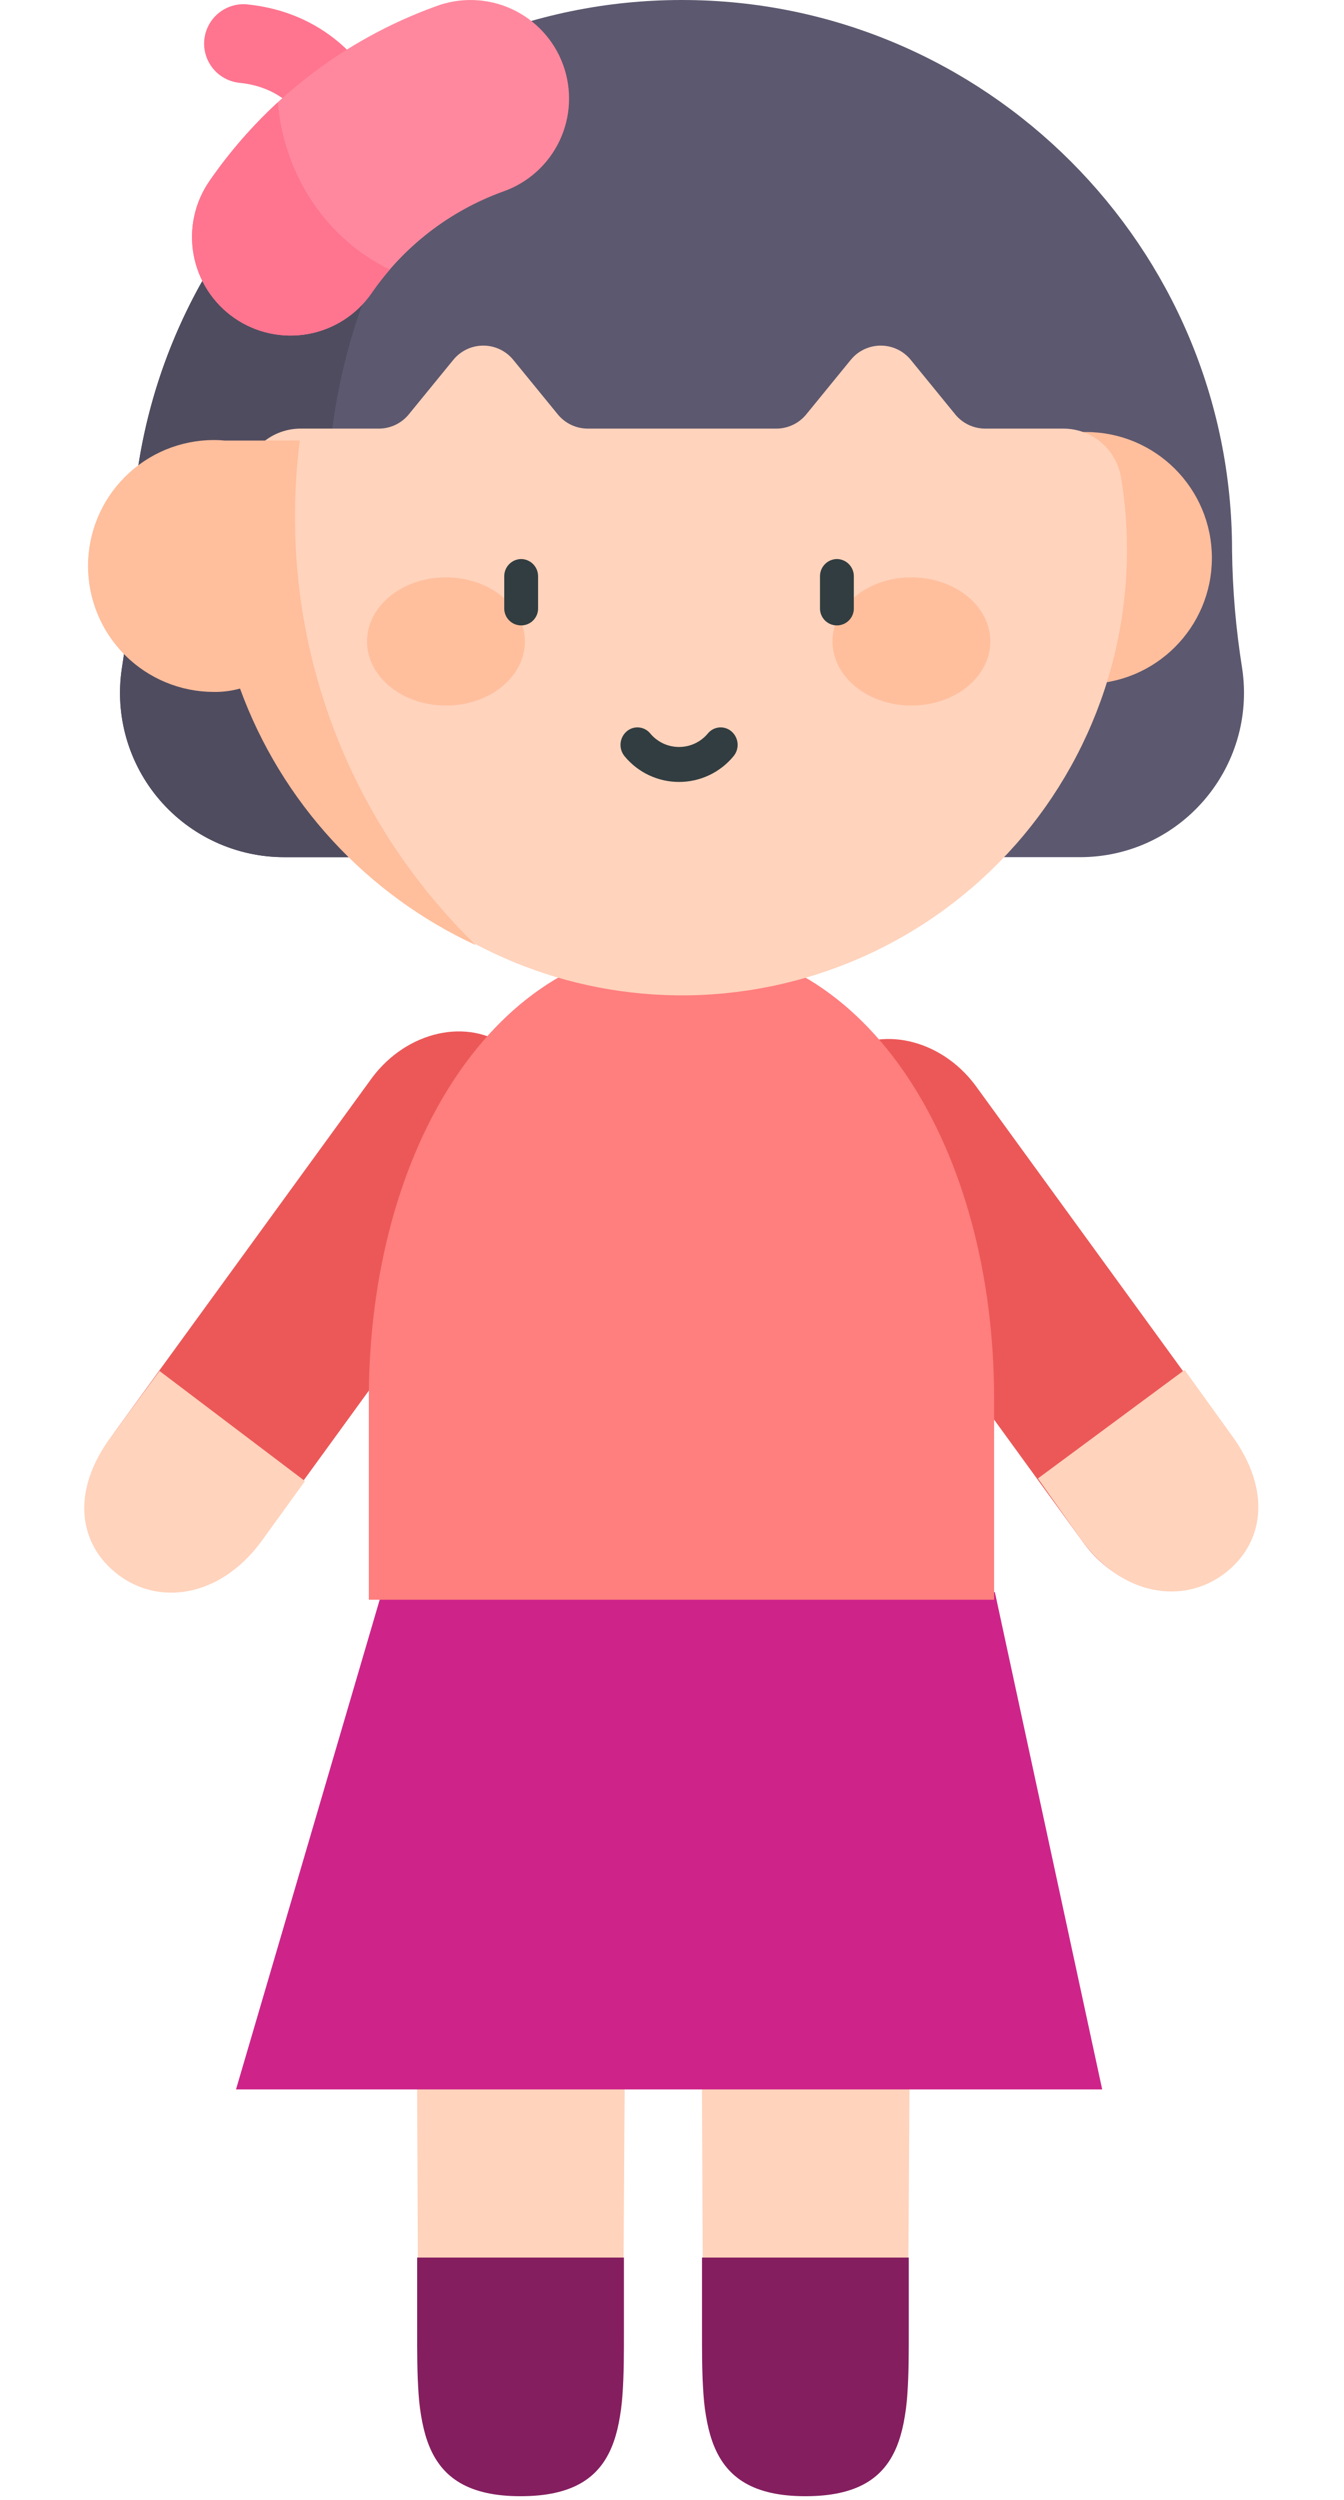 <svg width="336" height="625" viewBox="0 0 336 625" fill="none" xmlns="http://www.w3.org/2000/svg">
<path d="M130.135 623.114C115.764 623.114 104.621 612.398 104.621 598.015L104.213 507.881C104.213 500.98 106.954 494.361 111.834 489.481C116.714 484.601 123.333 481.86 130.234 481.86C137.135 481.86 143.754 484.601 148.634 489.481C153.513 494.361 156.255 500.98 156.255 507.881L155.671 597.904C155.665 612.287 144.505 623.114 130.135 623.114Z" fill="#FFD3BC"/>
<path d="M201.346 623.114C186.975 623.114 175.832 612.398 175.832 598.015L175.424 507.881C175.424 500.98 178.165 494.361 183.045 489.481C187.925 484.601 194.544 481.86 201.445 481.86C208.346 481.86 214.965 484.601 219.845 489.481C224.725 494.361 227.466 500.98 227.466 507.881L226.882 597.904C226.877 612.287 215.716 623.114 201.346 623.114Z" fill="#FFD3BC"/>
<path d="M104.289 564.353V582.15C104.289 605.27 104.021 624.013 130.135 624.013C156.25 624.013 155.981 605.649 155.981 582.15V564.353H104.289Z" fill="#841E5F"/>
<path d="M175.5 564.353V582.15C175.5 605.27 175.232 624.013 201.346 624.013C227.461 624.013 227.192 605.649 227.192 582.15V564.353H175.5Z" fill="#841E5F"/>
<path d="M307.461 358.863L243.806 271.275C235.057 259.599 219.83 256.216 209.809 263.727C199.789 271.238 198.778 286.774 207.53 298.439L271.164 386.059C279.913 397.735 295.135 401.116 305.161 393.606C315.187 386.096 316.21 370.539 307.461 358.863Z" fill="#EC5858"/>
<path d="M29.388 356.968L93.043 269.38C101.792 257.704 117.019 254.321 127.039 261.832C137.06 269.343 138.071 284.879 129.319 296.544L65.684 384.164C56.935 395.84 41.714 399.221 31.688 391.711C21.661 384.201 20.639 368.644 29.388 356.968Z" fill="#EC5858"/>
<path d="M248.716 398H95.481L59 522.327H275.551L248.716 398Z" fill="#CE2489"/>
<path d="M248.525 349.645C248.525 287.272 217.213 236 170.47 236C123.727 236 92.205 287.272 92.205 349.645C92.205 370.64 92.205 399.915 92.205 399.915L248.525 399.915C248.525 399.915 248.525 368.915 248.525 349.645Z" fill="#FF7E7E"/>
<path d="M296.145 342.462L307.843 358.7C318.233 372.838 315.87 386.2 305.828 393.579C295.786 400.958 280.776 399.17 270.392 385.027L259.484 369.59L296.145 342.462Z" fill="#FFD3BC"/>
<path d="M39.877 342.723L28.003 358.832C17.459 372.856 19.675 386.243 29.637 393.731C39.598 401.22 54.627 399.596 65.164 385.567L76.24 370.25L39.877 342.723Z" fill="#FFD3BC"/>
<path d="M310.545 167.093C308.974 157.319 308.127 147.442 308.011 137.543C308.011 61.704 246.313 0 170.468 0C94.622 0 32.962 61.704 32.962 137.524C32.858 147.429 32.021 157.312 30.46 167.093C29.578 172.933 29.967 178.894 31.6 184.57C33.232 190.245 36.069 195.502 39.919 199.982C43.767 204.461 48.537 208.057 53.903 210.525C59.268 212.993 65.103 214.274 71.009 214.282H269.952C295.099 214.282 314.226 191.936 310.545 167.093Z" fill="#5C586F"/>
<path d="M119.11 28.393L106.533 15.816C62.823 38.872 32.962 84.788 32.962 137.527C32.858 147.431 32.021 157.314 30.46 167.096C29.578 172.935 29.967 178.896 31.6 184.572C33.232 190.248 36.069 195.505 39.919 199.984C43.767 204.463 48.537 208.059 53.903 210.527C59.268 212.995 65.103 214.277 71.009 214.284H110.341C92.468 190.209 81.83 159.797 81.83 126.667C81.83 88.469 96.041 53.806 119.135 28.393H119.11Z" fill="#4F4C5F"/>
<path d="M271.486 170.972C288.875 170.972 302.972 156.875 302.972 139.486C302.972 122.097 288.875 108 271.486 108C254.097 108 240 122.097 240 139.486C240 156.875 254.097 170.972 271.486 170.972Z" fill="#FFBE9C"/>
<path d="M238.806 103.59L227.68 89.95C226.773 88.839 225.63 87.944 224.334 87.329C223.038 86.715 221.622 86.396 220.188 86.396C218.754 86.396 217.338 86.715 216.042 87.329C214.746 87.944 213.603 88.839 212.696 89.95L201.564 103.59C200.66 104.697 199.521 105.59 198.231 106.205C196.94 106.819 195.53 107.14 194.1 107.145H146.937C145.503 107.144 144.088 106.825 142.792 106.21C141.497 105.596 140.355 104.701 139.448 103.59L128.31 89.95C127.403 88.839 126.261 87.944 124.965 87.33C123.67 86.715 122.254 86.396 120.821 86.396C119.387 86.396 117.972 86.715 116.676 87.33C115.381 87.944 114.239 88.839 113.332 89.95L102.194 103.59C101.287 104.701 100.144 105.596 98.849 106.21C97.554 106.825 96.138 107.144 94.705 107.145H75.172C71.704 107.139 68.348 108.365 65.7 110.603C63.053 112.841 61.285 115.947 60.713 119.366C59.704 125.507 59.21 131.72 59.237 137.943C59.453 199.577 110.386 249.624 172.014 248.819C188.033 248.587 203.814 244.901 218.278 238.013C232.743 231.124 245.551 221.196 255.827 208.905C266.104 196.614 273.607 182.25 277.825 166.795C282.043 151.339 282.876 135.155 280.267 119.347C279.693 115.93 277.925 112.828 275.277 110.593C272.629 108.358 269.274 107.136 265.809 107.145H246.294C244.861 107.144 243.445 106.825 242.15 106.21C240.855 105.596 239.713 104.701 238.806 103.59Z" fill="#FFD3BC"/>
<path d="M118.979 236.292C104.643 222.381 93.251 205.73 85.48 187.328C77.708 168.926 73.716 149.149 73.74 129.173C73.74 122.81 74.141 116.452 74.94 110.139H56.253C55.334 110.046 54.41 110 53.486 110C45.136 110 37.127 113.317 31.222 119.222C25.317 125.127 22 133.136 22 141.486C22 149.837 25.317 157.845 31.222 163.75C37.127 169.655 45.136 172.972 53.486 172.972C55.689 173.003 57.884 172.718 60.006 172.126C65.125 186.178 72.97 199.081 83.09 210.093C93.211 221.105 105.407 230.008 118.979 236.292Z" fill="#FFBE9C"/>
<path d="M227.852 176.379C238.749 176.379 247.581 169.2 247.581 160.356C247.581 151.511 238.749 144.333 227.852 144.333C216.954 144.333 208.116 151.505 208.116 160.337C208.116 169.169 216.954 176.379 227.852 176.379Z" fill="#FFBF9D"/>
<path d="M111.484 176.379C122.388 176.379 131.22 169.2 131.22 160.356C131.22 151.511 122.388 144.333 111.484 144.333C100.58 144.333 91.754 151.505 91.754 160.337C91.754 169.169 100.586 176.379 111.484 176.379Z" fill="#FFBF9D"/>
<path d="M130.294 139.745C129.73 139.753 129.172 139.873 128.654 140.097C128.135 140.321 127.666 140.645 127.273 141.05C126.88 141.456 126.571 141.935 126.363 142.46C126.155 142.985 126.053 143.546 126.062 144.11V151.948C126.04 152.517 126.133 153.085 126.336 153.617C126.538 154.149 126.846 154.635 127.241 155.046C127.636 155.456 128.11 155.783 128.634 156.006C129.158 156.229 129.722 156.344 130.291 156.344C130.861 156.344 131.424 156.229 131.949 156.006C132.473 155.783 132.946 155.456 133.341 155.046C133.736 154.635 134.044 154.149 134.247 153.617C134.449 153.085 134.542 152.517 134.52 151.948V144.11C134.529 143.546 134.427 142.986 134.22 142.461C134.013 141.936 133.704 141.458 133.312 141.052C132.919 140.647 132.451 140.323 131.933 140.099C131.415 139.874 130.858 139.754 130.294 139.745Z" fill="#313D40"/>
<path d="M209.225 139.745C208.661 139.754 208.104 139.874 207.586 140.099C207.068 140.323 206.6 140.647 206.208 141.052C205.815 141.458 205.506 141.936 205.299 142.461C205.092 142.986 204.99 143.546 204.999 144.11V151.948C204.977 152.517 205.07 153.085 205.273 153.617C205.475 154.149 205.783 154.635 206.178 155.046C206.573 155.456 207.047 155.783 207.571 156.006C208.095 156.229 208.658 156.344 209.228 156.344C209.798 156.344 210.361 156.229 210.885 156.006C211.41 155.783 211.883 155.456 212.278 155.046C212.673 154.635 212.981 154.149 213.184 153.617C213.386 153.085 213.479 152.517 213.457 151.948V144.11C213.466 143.546 213.364 142.985 213.156 142.46C212.949 141.935 212.639 141.456 212.246 141.05C211.853 140.645 211.384 140.321 210.865 140.097C210.347 139.873 209.79 139.753 209.225 139.745Z" fill="#313D40"/>
<path d="M182.947 182.912C182.534 182.535 182.048 182.246 181.519 182.063C180.991 181.88 180.43 181.806 179.872 181.845C179.314 181.885 178.77 182.038 178.272 182.294C177.775 182.55 177.335 182.905 176.979 183.337C176.1 184.399 174.998 185.255 173.75 185.842C172.503 186.429 171.141 186.733 169.763 186.733C168.384 186.733 167.022 186.429 165.775 185.842C164.527 185.255 163.425 184.399 162.546 183.337C162.19 182.905 161.75 182.55 161.253 182.294C160.755 182.038 160.211 181.885 159.653 181.845C159.095 181.806 158.534 181.88 158.006 182.063C157.477 182.246 156.991 182.535 156.578 182.912C155.729 183.69 155.213 184.764 155.137 185.912C155.06 187.06 155.428 188.194 156.166 189.077C157.821 191.078 159.898 192.69 162.247 193.796C164.597 194.902 167.162 195.475 169.759 195.475C172.356 195.475 174.922 194.902 177.271 193.796C179.621 192.69 181.698 191.078 183.353 189.077C184.1 188.198 184.476 187.063 184.4 185.912C184.324 184.761 183.803 183.685 182.947 182.912Z" fill="#313D40"/>
<path d="M76.464 31.259C75.521 29.387 74.251 27.698 72.713 26.273C69.349 23.105 64.99 21.204 59.757 20.691C57.191 20.396 54.844 19.106 53.22 17.097C51.597 15.089 50.827 12.523 51.076 9.953C51.325 7.382 52.573 5.013 54.553 3.353C56.532 1.694 59.083 0.879 61.657 1.082C81.368 3.014 91.702 16.288 94.692 23.834L76.394 31.107L76.464 31.259Z" fill="#FF748F"/>
<path d="M58.606 79.5C53.236 75.78 49.563 70.079 48.396 63.651C47.229 57.223 48.664 50.594 52.384 45.224C66.221 25.147 85.984 9.894 108.912 1.596C111.964 0.44 115.215 -0.097 118.477 0.014C121.739 0.126 124.946 0.885 127.912 2.247C130.878 3.608 133.544 5.546 135.754 7.947C137.965 10.347 139.677 13.164 140.79 16.231C141.903 19.299 142.396 22.558 142.239 25.818C142.082 29.078 141.279 32.274 139.876 35.221C138.473 38.167 136.499 40.806 134.068 42.983C131.637 45.161 128.797 46.833 125.714 47.904C112.393 52.736 100.914 61.61 92.882 73.285C89.16 78.653 83.458 82.323 77.031 83.489C70.603 84.654 63.976 83.22 58.606 79.5Z" fill="#FF889E"/>
<path d="M69.455 25.581C63.062 31.482 57.337 38.069 52.386 45.222C48.665 50.593 47.23 57.221 48.396 63.65C49.562 70.079 53.234 75.781 58.605 79.502C63.975 83.223 70.604 84.659 77.032 83.492C83.461 82.326 89.163 78.654 92.884 73.284C94.3 71.239 95.825 69.272 97.452 67.391C82.056 59.972 71.001 44.228 69.455 25.581Z" fill="#FF748F"/>
</svg>
